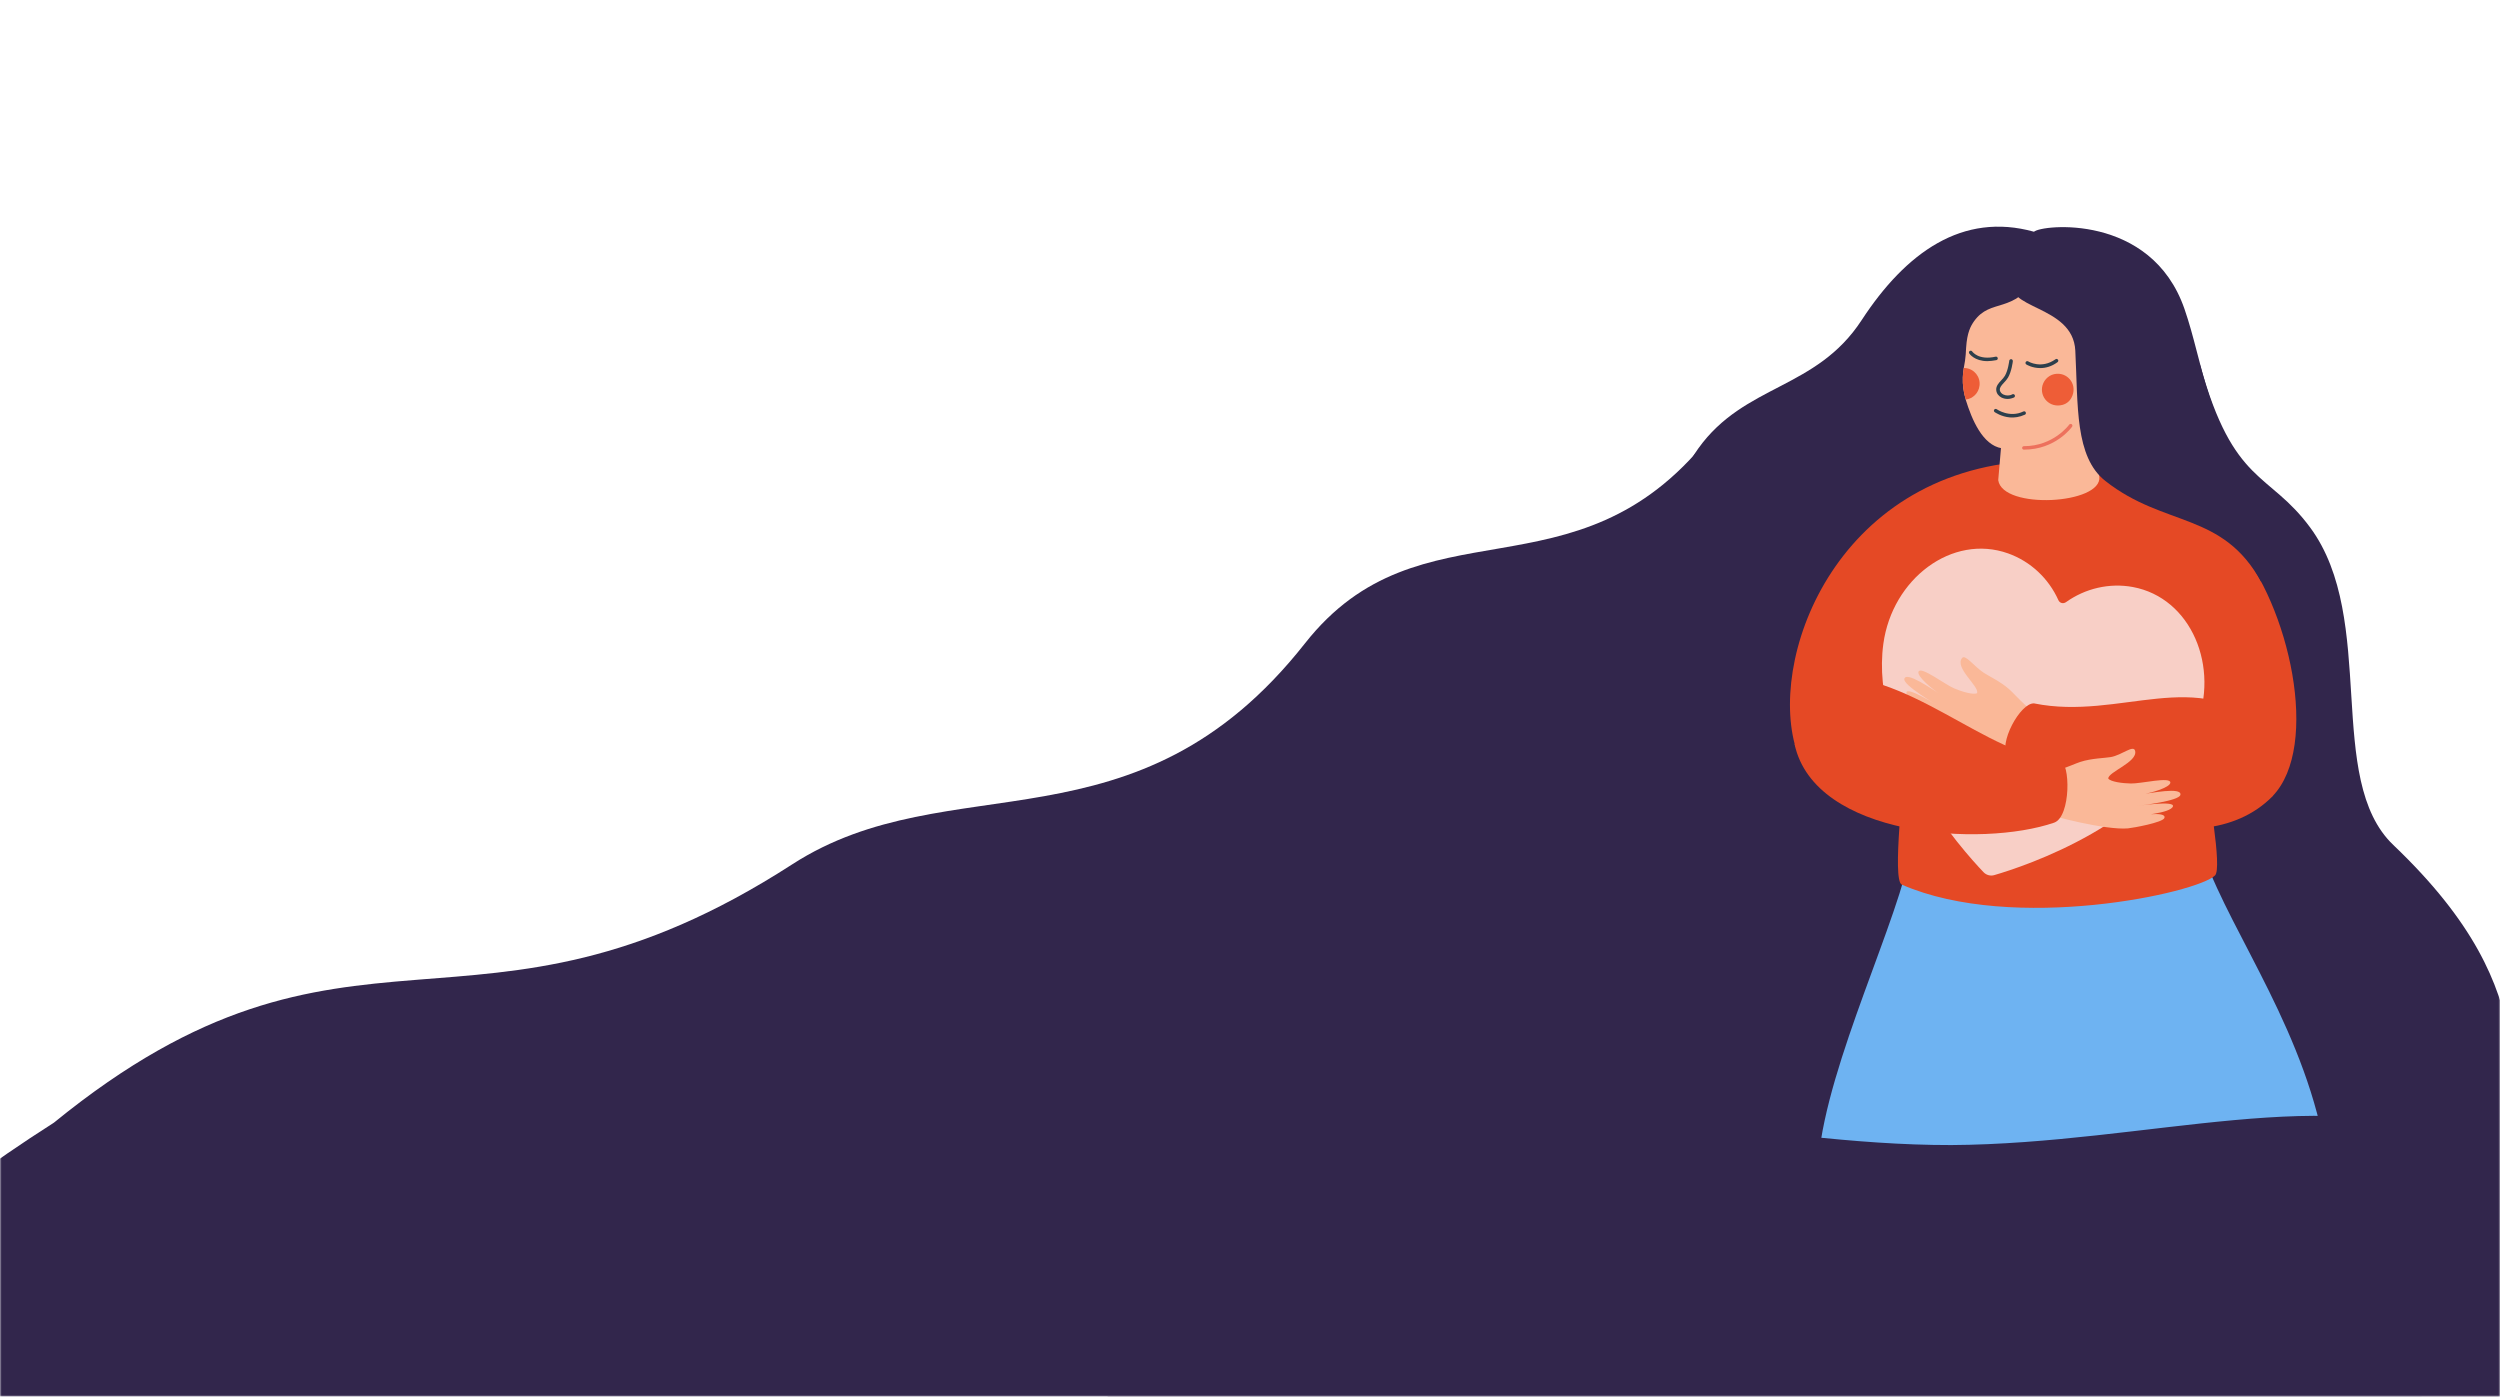 <svg width="750" height="419" viewBox="0 0 750 419" fill="none" xmlns="http://www.w3.org/2000/svg">
<mask id="mask0" style="mask-type:alpha" maskUnits="userSpaceOnUse" x="0" y="0" width="750" height="419">
<rect width="750" height="419" fill="white"/>
</mask>
<g mask="url(#mask0)">
<path d="M375 331H750V741H375V331Z" fill="#32264C"/>
<path d="M-1.32 486.796C4.09 459.287 -142.82 438.296 16.18 336.796C105.18 264.296 142.18 320.957 237.68 259.296C285.017 228.732 340.763 257.428 391.5 193C426.192 148.947 472.5 181.5 512.5 131.5C554 120.272 571.882 81.777 597.16 88.757C603.851 89.418 604.347 91.029 611.41 96.233C635.573 114.076 638.019 120.272 638.019 120.272C663.901 156.024 648.041 239.876 685 301C727.952 372.036 726.5 259.945 726.5 429L343.017 475.796L-1.32 486.796Z" fill="#32264C"/>
<path d="M370.5 362C359 313 407.699 286.856 419 277C443.128 256.024 444.323 253.6 457 225C466.815 202.946 483.628 208.756 495.413 185.177C502.662 170.71 497.271 151.557 509.502 134.523C523.406 115.147 544.857 116.969 558.5 96.031C571.772 75.725 588.761 63.563 610.175 69.514C615.826 70.072 616.272 71.448 622.257 75.836C642.704 90.973 660.065 109.605 660.065 109.605C670.102 145.681 680.623 141.366 693.077 158.288C713.375 185.847 697.332 233.786 718 253.5C766.5 299.762 748.229 326.297 761.5 362L636.533 347.627L370.5 362Z" fill="#32264C"/>
<path d="M697.984 347.627H545.562C548.276 318.544 569.987 275.403 573.444 254.092C574.002 250.745 582.553 249.295 593.296 248.737C617.758 247.547 659.432 252.047 661.328 257.253C669.73 280.684 692.296 310.436 697.984 347.627Z" fill="#6EB3F2"/>
<path d="M571.288 228.951C571.4 233.117 567.496 264.097 570.545 265.398C604.152 280.014 659.321 267.89 664.525 262.609C666.682 260.415 662.481 236.613 661.291 230.662C658.838 218.24 681.738 238.881 681.738 238.881C696.237 223.893 686.757 181.459 670.771 163.198C657.499 148.024 637.61 138.131 614.933 138.131C553.109 138.131 530.804 194.513 538.425 223.298C540.99 233.042 571.065 221.141 571.288 228.951Z" fill="#E54925"/>
<path d="M624.822 110.87L629.803 143.003C630.733 151.297 600.769 153.007 599.468 144.044L600.583 131.065L624.822 110.87Z" fill="#FAB898"/>
<path d="M627.089 110.052C627.536 125.3 613 136.457 600.546 134.486C594.746 133.557 591.512 125.746 589.728 119.945C589.728 119.945 589.728 119.907 589.728 119.87C589.058 117.713 588.761 115.445 588.835 113.213C588.873 112.246 588.984 111.316 589.133 110.387C589.244 109.68 589.393 108.973 589.505 108.23C589.69 107.039 589.765 105.775 589.839 104.287C590.137 99.75 591.177 97.853 592.218 96.366C597.311 89.262 603.966 94.469 611.215 82.903C615.899 75.39 626.718 96.738 627.089 110.052Z" fill="#FAB898"/>
<path d="M612.74 115.631C611.811 119.127 614.896 122.474 618.725 121.47C619.878 121.172 620.882 120.391 621.439 119.313C623.335 115.779 620.733 111.912 617.015 112.135C615.008 112.246 613.298 113.66 612.74 115.631Z" fill="#EE5D37"/>
<path d="M593.854 115.705C593.594 117.936 591.847 119.61 589.728 119.87C589.058 117.713 588.761 115.445 588.835 113.213C588.873 112.246 588.984 111.316 589.133 110.387C589.319 110.387 589.505 110.387 589.69 110.424C592.33 110.721 594.189 113.102 593.854 115.705Z" fill="#EE5D37"/>
<path d="M610.248 69.514C612.293 67.431 645.342 63.786 655.343 92.684C661.142 109.42 661.254 125.412 678.875 150.255L678.429 174.689C666.83 153.416 649.394 158.288 631.624 144.305C622.405 137.052 623.446 121.692 622.591 105.18C621.884 91.159 600.174 92.944 604.151 83.646C609.951 70.258 610.248 69.514 610.248 69.514Z" fill="#32264C"/>
<path d="M602.442 166.024C609.208 168.441 614.599 173.574 617.498 180.008C617.907 180.937 618.948 181.235 619.803 180.64C625.528 176.549 632.778 174.801 639.841 176.103C657.351 179.338 666.124 200.128 658.652 218.277C646.904 246.914 607.349 259.894 598.278 262.534C597.163 262.869 595.899 262.534 595.081 261.679C588.575 254.873 560.842 223.818 565.006 193.136C567.682 173.611 585.676 160.036 602.442 166.024Z" fill="#F8CFC6"/>
<path d="M599.877 228.244C596.494 227.017 592.479 226.794 590.843 226.422C587.386 225.678 585.043 222.852 583.556 224.302C580.88 226.943 591.809 230.327 591.289 232.856C590.583 233.786 586.977 234.12 584.411 234.083C581.363 234.009 572.738 231.517 572.59 233.339C572.478 234.864 578.761 236.872 580.917 237.17C578.649 236.872 568.946 234.455 569.43 236.947C569.764 238.806 580.991 240.554 582.515 240.777C581.772 240.703 571.065 238.62 571.549 240.48C572.106 242.6 581.846 243.716 583.371 243.902C582.441 243.827 573.296 241.744 573.965 244.05C574.374 245.464 583.259 247.397 584.783 247.583C591.401 248.439 608.278 244.757 610.286 243.902L612.108 233.674C612.108 233.674 608.093 231.554 606.085 230.81C603.483 229.881 601.141 228.69 599.877 228.244Z" fill="#FAB898"/>
<path d="M602.815 206.822C600.138 204.442 596.458 202.731 595.082 201.802C592.145 199.831 589.617 196.26 588.651 197.376C586.197 200.314 593.893 205.93 593.112 207.938C592.108 208.533 588.614 207.529 586.271 206.525C583.446 205.335 576.346 199.831 575.565 201.467C574.896 202.843 579.989 207.008 581.885 208.124C579.914 207.008 571.773 201.169 571.29 203.698C570.918 205.521 580.732 211.322 582.033 212.066C581.364 211.732 572.182 205.855 571.922 207.752C571.661 209.946 580.323 214.558 581.624 215.302C580.807 214.893 573.037 209.612 572.851 211.955C572.739 213.405 580.286 218.5 581.587 219.244C587.424 222.48 604.451 225.269 606.644 225.232L612.109 216.38C612.109 216.38 609.135 212.959 607.573 211.508C605.603 209.686 603.819 207.715 602.815 206.822Z" fill="#FAB898"/>
<path d="M602.33 227.315C610.918 238.286 658.875 262.051 681.775 238.881C681.775 238.881 685.233 223.782 679.917 218.761C659.47 199.385 636.198 216.269 610.249 211.025C606.16 210.691 599.245 223.224 602.33 227.315Z" fill="#E54925"/>
<path d="M624.079 228.579C627.499 227.463 631.551 227.426 633.187 227.129C636.644 226.534 640.102 223.261 640.548 225.306C641.291 228.654 632.406 231.592 632.481 233.563C633.15 234.53 636.756 235.013 639.284 235.05C642.332 235.125 651.069 232.93 651.106 234.753C651.143 236.278 644.823 238.063 642.63 238.249C644.897 238.026 654.675 235.98 654.117 238.472C653.708 240.294 642.407 241.633 640.882 241.782C641.626 241.745 652.407 240.108 651.886 241.893C651.254 244.013 641.44 244.72 639.953 244.869C640.882 244.832 650.102 243.121 649.321 245.389C648.838 246.765 639.879 248.365 638.392 248.513C631.737 249.108 615.045 244.757 613.075 243.827L611.662 233.526C611.662 233.526 615.751 231.592 617.796 230.922C620.361 230.104 622.815 228.988 624.079 228.579Z" fill="#FAB898"/>
<path d="M616.234 246.802C594.486 254.278 544.485 251.079 538.388 223.335L545.525 202.992C572.329 200.091 595.936 227.203 617.907 228.095C621.216 228.579 621.29 245.054 616.234 246.802Z" fill="#E54925"/>
<path d="M596.196 108.341C592.367 108.341 590.843 106.147 590.769 106.035C590.62 105.775 590.657 105.477 590.917 105.291C591.178 105.142 591.475 105.18 591.661 105.44C591.735 105.551 593.594 108.155 598.687 107.002C598.985 106.928 599.245 107.113 599.319 107.411C599.393 107.709 599.208 107.969 598.91 108.043C597.906 108.229 597.014 108.341 596.196 108.341Z" fill="#2D3F4C"/>
<path d="M612.071 110.424C609.692 110.424 608.019 109.42 607.907 109.345C607.647 109.196 607.573 108.862 607.721 108.601C607.87 108.341 608.205 108.267 608.465 108.415C608.614 108.527 612.443 110.758 616.644 107.783C616.867 107.597 617.201 107.672 617.387 107.895C617.573 108.118 617.499 108.453 617.276 108.639C615.417 110.015 613.595 110.424 612.071 110.424Z" fill="#2D3F4C"/>
<path d="M602.256 119.684C601.624 119.684 601.029 119.536 600.471 119.275C599.542 118.792 598.947 118.011 598.873 117.044C598.761 115.854 599.579 114.924 600.397 114.069C600.806 113.622 601.215 113.176 601.475 112.73C602.441 111.093 602.776 108.23 602.776 108.23C602.813 107.932 603.073 107.746 603.371 107.746C603.668 107.783 603.854 108.044 603.854 108.341C603.854 108.453 603.482 111.465 602.404 113.288C602.07 113.845 601.624 114.329 601.177 114.812C600.471 115.593 599.876 116.226 599.951 116.969C600.025 117.75 600.62 118.16 600.992 118.345C601.809 118.755 602.925 118.755 603.668 118.308C603.928 118.16 604.226 118.234 604.412 118.494C604.56 118.755 604.486 119.052 604.226 119.238C603.631 119.498 602.962 119.684 602.256 119.684Z" fill="#2D3F4C"/>
<path d="M602.962 125.226C600.36 125.002 598.501 123.701 598.39 123.626C598.167 123.44 598.092 123.143 598.278 122.882C598.464 122.659 598.761 122.585 599.022 122.771C599.059 122.808 602.888 125.449 607.015 123.44C607.275 123.329 607.609 123.403 607.721 123.701C607.832 123.961 607.758 124.296 607.461 124.407C605.825 125.151 604.301 125.337 602.962 125.226Z" fill="#2D3F4C"/>
<path d="M607.163 134.895C606.866 134.895 606.643 134.671 606.643 134.374C606.643 134.076 606.866 133.853 607.163 133.853C616.122 133.853 620.732 127.419 620.769 127.382C620.955 127.159 621.253 127.084 621.513 127.27C621.736 127.456 621.81 127.754 621.624 128.014C621.476 128.237 616.68 134.895 607.163 134.895Z" fill="#ED715D"/>
<path d="M504.803 872.157C453.265 852.523 412.036 810.025 380.841 764.153C349.295 718.386 328.587 669.386 316.445 615.927C304.408 562.818 301.042 505.599 317.828 453.405C334.859 400.756 371.692 353.236 419.931 338.845C467.821 324.558 526.417 343.609 585.394 343.519C643.918 343.184 702.472 323.813 737.728 343.738C773.333 363.559 785.886 422.223 791.429 472.703C797.425 523.429 796.658 565.517 786.22 603.26C775.781 641.003 755.568 674.052 735.857 720.269C716.146 766.487 696.938 825.873 656.812 857.252C616.686 888.63 555.991 891.896 504.803 872.157Z" fill="#32264C"/>
</g>
</svg>
